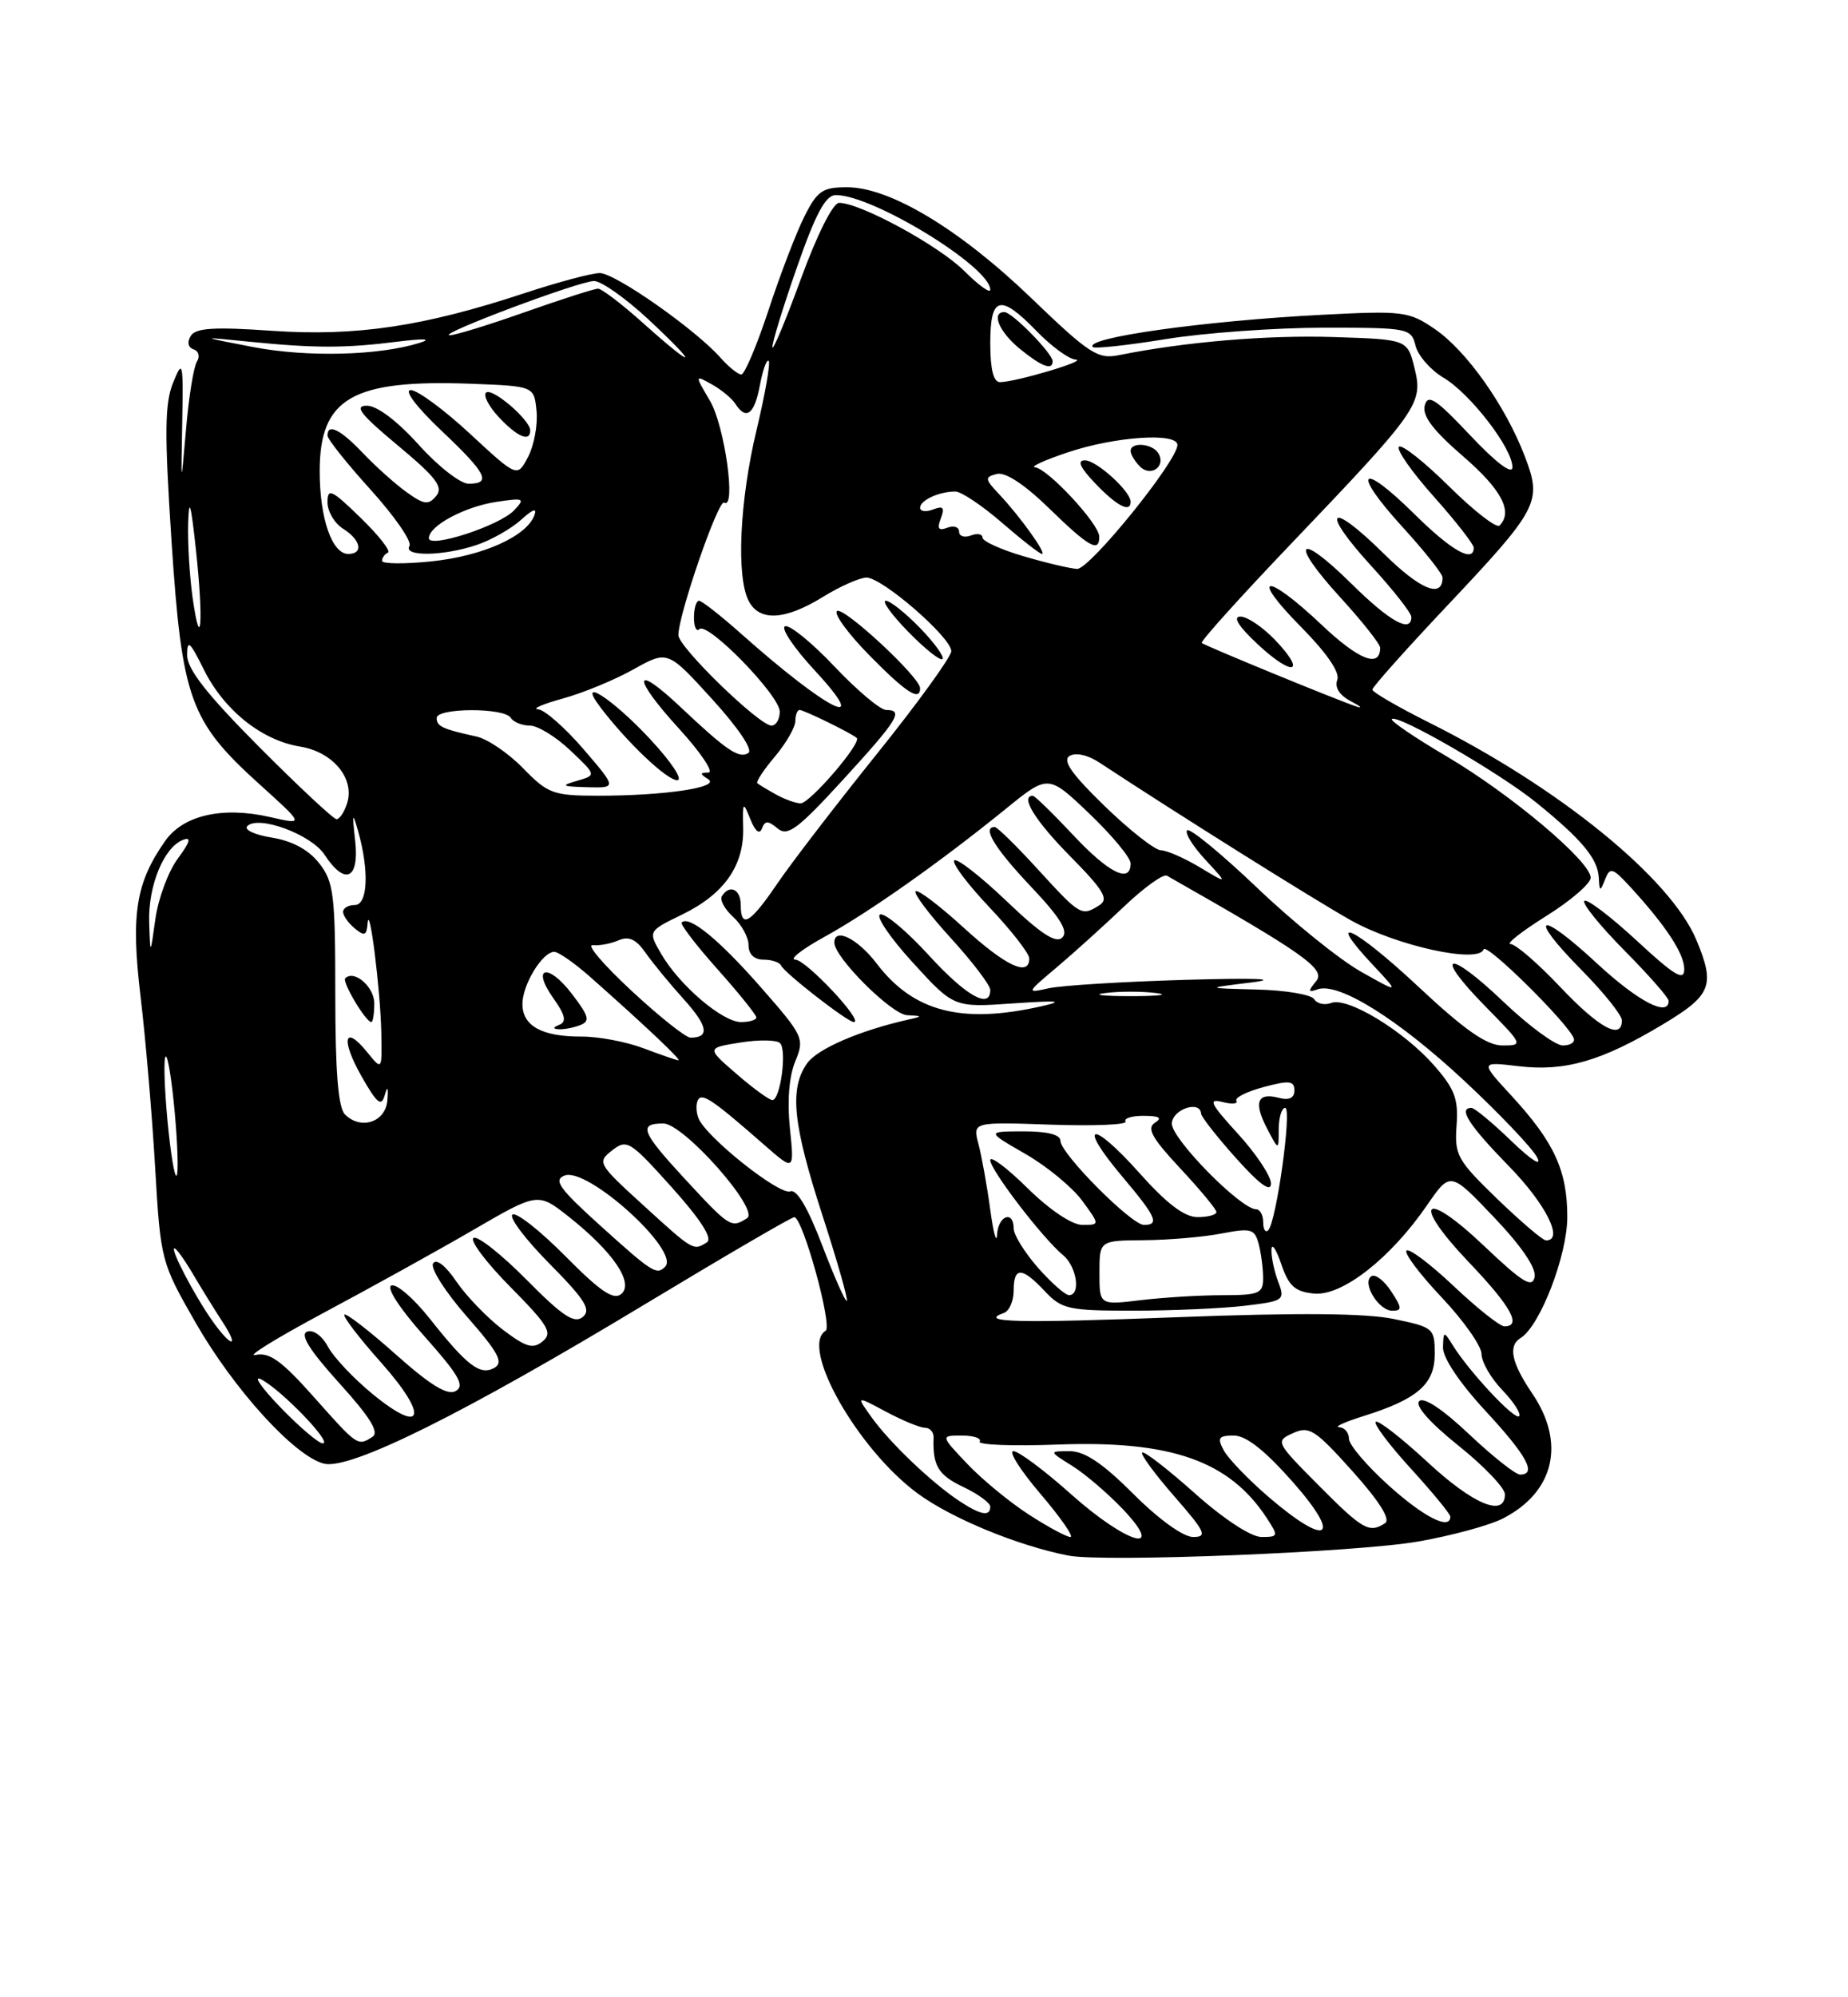 <?xml version="1.0" encoding="UTF-8" standalone="no"?>
<!DOCTYPE svg PUBLIC "-//W3C//DTD SVG 1.1//EN" "http://www.w3.org/Graphics/SVG/1.1/DTD/svg11.dtd" >
<svg xmlns="http://www.w3.org/2000/svg" xmlns:xlink="http://www.w3.org/1999/xlink" version="1.1" viewBox="0 0 237 256">
 <g >
 <path fill="currentColor"
d=" M 181.88 197.58 C 186.17 196.83 191.07 195.50 192.78 194.61 C 199.35 191.22 200.81 184.94 196.50 178.60 C 193.83 174.66 193.38 172.50 195.02 171.49 C 197.51 169.95 201.00 160.91 201.00 155.98 C 201.00 150.03 199.32 146.39 193.82 140.42 C 189.81 136.07 189.81 136.07 194.77 136.66 C 200.71 137.36 205.42 136.00 213.25 131.30 C 219.50 127.56 219.99 126.31 217.56 120.49 C 214.25 112.56 199.95 100.94 183.25 92.60 C 179.26 90.60 176.00 88.71 176.00 88.39 C 176.00 88.07 180.19 83.37 185.31 77.94 C 197.39 65.14 197.79 64.37 195.56 58.51 C 193.08 52.02 188.08 44.95 184.00 42.17 C 180.68 39.90 179.93 39.81 169.50 40.35 C 154.41 41.13 138.97 43.30 140.15 44.48 C 140.39 44.72 144.61 44.26 149.54 43.46 C 154.47 42.66 163.55 42.01 169.73 42.00 C 180.65 42.00 180.98 42.06 181.54 44.32 C 181.87 45.60 183.48 47.44 185.12 48.41 C 188.57 50.45 194.02 57.53 193.96 59.90 C 193.94 60.88 191.85 59.30 188.56 55.81 C 184.15 51.13 183.12 50.45 182.72 51.97 C 182.37 53.29 183.79 55.17 187.62 58.47 C 192.57 62.74 194.07 65.59 192.31 67.36 C 191.92 67.74 189.01 65.48 185.83 62.33 C 182.65 59.19 179.76 56.91 179.41 57.26 C 179.05 57.62 181.06 60.49 183.88 63.65 C 186.70 66.81 189.00 69.76 189.00 70.20 C 189.00 72.21 186.13 70.58 181.31 65.81 C 174.40 58.99 173.28 60.34 179.87 67.55 C 182.69 70.63 185.00 73.55 185.00 74.02 C 185.00 76.76 182.16 75.60 177.43 70.93 C 170.43 64.02 169.22 65.27 175.87 72.55 C 178.69 75.63 181.00 78.57 181.00 79.08 C 181.00 81.21 178.23 79.67 173.31 74.81 C 166.40 67.99 165.28 69.34 171.87 76.55 C 174.69 79.63 177.00 82.55 177.00 83.02 C 177.00 85.67 174.27 84.60 169.50 80.09 C 162.36 73.34 160.11 73.53 166.82 80.32 C 170.17 83.71 171.87 86.19 171.50 87.15 C 171.14 88.09 171.78 89.11 173.21 89.86 C 174.47 90.52 174.82 90.84 174.00 90.57 C 171.68 89.82 154.55 82.78 154.12 82.41 C 153.92 82.23 159.03 76.55 165.49 69.79 C 181.96 52.55 182.53 51.73 181.41 47.19 C 180.50 43.50 180.50 43.50 171.00 43.20 C 162.49 42.93 151.96 43.82 143.50 45.52 C 140.79 46.07 139.70 45.36 132.26 38.21 C 123.08 29.38 114.13 24.00 108.63 24.00 C 105.48 24.00 104.81 24.46 103.16 27.75 C 102.12 29.81 100.05 35.21 98.56 39.75 C 97.06 44.29 95.49 48.00 95.07 48.00 C 94.65 48.00 93.45 47.03 92.40 45.85 C 89.19 42.22 78.89 35.00 76.92 35.00 C 75.90 35.00 71.56 36.16 67.28 37.57 C 54.32 41.85 45.67 43.14 34.90 42.40 C 27.44 41.88 25.10 42.03 24.46 43.06 C 23.97 43.85 24.12 44.54 24.83 44.78 C 25.48 44.99 25.67 45.69 25.26 46.34 C 24.84 46.98 24.21 50.88 23.86 55.00 C 23.21 62.50 23.21 62.50 23.37 54.15 C 23.51 46.32 23.44 46.00 22.20 49.05 C 21.12 51.70 21.08 55.48 22.00 69.40 C 23.34 89.62 24.36 92.45 33.20 100.45 C 39.05 105.73 39.05 105.73 34.66 104.73 C 28.55 103.33 23.50 104.48 21.18 107.79 C 17.41 113.16 16.77 117.19 18.02 127.67 C 18.66 133.01 19.50 142.85 19.89 149.54 C 20.59 161.55 20.65 161.78 25.04 169.45 C 29.97 178.07 37.78 186.66 41.55 187.60 C 44.89 188.44 59.47 181.20 82.86 167.08 C 92.96 160.99 101.51 156.00 101.86 156.01 C 102.96 156.03 106.81 170.00 105.88 170.57 C 102.54 172.64 109.99 185.77 117.70 191.43 C 122.05 194.62 130.51 198.11 137.00 199.38 C 141.52 200.27 173.92 198.97 181.88 197.58 Z  M 163.49 81.99 C 161.91 80.35 159.92 79.01 159.06 79.03 C 158.06 79.04 158.86 80.32 161.33 82.61 C 165.86 86.82 167.63 86.31 163.49 81.99 Z  M 131.95 194.13 C 129.50 192.55 125.95 189.63 124.05 187.63 C 120.61 184.00 120.61 184.00 123.36 184.00 C 124.88 184.00 125.90 184.35 125.64 184.77 C 125.38 185.20 129.91 185.37 135.72 185.15 C 150.20 184.62 157.65 187.24 162.45 194.56 C 163.98 196.90 163.95 197.00 161.77 197.00 C 160.43 196.99 156.92 194.69 153.20 191.37 C 149.74 188.29 146.72 185.95 146.48 186.18 C 146.25 186.41 148.11 188.94 150.61 191.80 C 154.60 196.37 154.89 197.00 153.01 197.00 C 151.75 197.00 148.61 194.74 145.37 191.50 C 141.43 187.56 139.11 186.00 137.18 186.00 C 134.50 186.01 134.50 186.01 137.50 187.88 C 139.15 188.91 142.05 191.39 143.95 193.38 C 149.67 199.39 144.56 197.94 137.34 191.50 C 133.95 188.47 130.63 186.00 129.97 186.00 C 129.30 186.00 130.87 188.47 133.46 191.50 C 136.04 194.53 137.76 197.00 137.27 197.00 C 136.79 197.00 134.39 195.71 131.95 194.13 Z  M 162.74 191.91 C 160.12 189.66 157.52 186.96 156.95 185.91 C 156.08 184.29 156.27 184.00 158.24 184.00 C 159.82 184.00 162.24 185.92 165.84 190.00 C 172.18 197.20 170.28 198.37 162.74 191.91 Z  M 169.10 190.37 C 163.60 184.84 163.54 184.72 165.82 183.69 C 167.90 182.74 168.65 183.22 173.45 188.57 C 176.92 192.44 178.37 194.76 177.63 195.23 C 175.60 196.55 174.77 196.08 169.10 190.37 Z  M 178.11 190.41 C 175.30 187.88 173.00 185.18 173.00 184.41 C 173.00 183.63 172.44 182.97 171.75 182.93 C 171.06 182.90 172.42 182.27 174.78 181.53 C 181.79 179.34 184.00 177.43 184.00 173.55 C 184.00 170.24 183.84 170.11 178.75 169.06 C 175.14 168.31 166.47 168.24 151.00 168.83 C 130.38 169.62 125.35 169.49 128.75 168.28 C 129.44 168.03 130.00 166.75 130.00 165.42 C 130.00 162.34 131.05 162.36 134.00 165.50 C 136.17 167.81 137.03 168.00 145.42 167.99 C 150.42 167.99 156.83 167.70 159.68 167.36 C 164.66 166.76 164.82 166.65 163.93 164.30 C 163.42 162.97 163.03 161.11 163.06 160.18 C 163.09 159.26 163.65 160.07 164.31 162.00 C 165.27 164.84 166.07 165.56 168.52 165.80 C 172.11 166.15 178.32 161.30 183.01 154.48 C 186.00 150.14 186.00 150.14 191.58 156.00 C 195.13 159.72 197.04 162.53 196.81 163.68 C 196.51 165.15 195.26 164.38 190.32 159.69 C 182.46 152.23 180.93 153.98 188.44 161.85 C 193.79 167.46 195.19 170.00 192.94 170.00 C 192.36 170.00 189.43 167.68 186.43 164.84 C 183.43 162.01 180.71 159.96 180.38 160.29 C 180.05 160.62 182.08 163.32 184.89 166.29 C 187.70 169.26 190.00 172.53 190.00 173.54 C 190.00 174.56 191.20 176.65 192.68 178.18 C 194.15 179.72 195.11 181.22 194.82 181.52 C 194.26 182.07 188.42 175.82 186.31 172.42 C 185.16 170.57 185.12 170.59 185.06 172.69 C 185.02 174.02 187.18 177.24 190.50 180.83 C 195.83 186.58 197.14 189.00 194.94 189.00 C 194.36 189.00 191.42 186.67 188.41 183.83 C 185.04 180.64 182.59 179.01 182.01 179.59 C 181.44 180.16 183.36 182.34 187.04 185.29 C 190.32 187.91 193.00 190.72 193.00 191.53 C 193.00 194.53 188.94 192.84 183.03 187.36 C 179.68 184.26 176.71 181.96 176.43 182.24 C 176.15 182.52 178.19 185.23 180.96 188.26 C 183.73 191.30 186.00 194.05 186.00 194.39 C 186.00 196.17 182.63 194.48 178.11 190.41 Z  M 178.41 165.51 C 177.52 164.14 176.38 163.27 175.89 163.57 C 174.60 164.37 176.78 168.00 178.56 168.00 C 179.84 168.00 179.82 167.65 178.41 165.51 Z  M 122.97 192.35 C 119.41 189.97 114.15 184.95 111.80 181.69 C 109.78 178.88 109.78 178.88 113.62 180.94 C 115.74 182.07 117.99 183.00 118.62 183.00 C 119.26 183.00 119.76 183.56 119.73 184.25 C 119.60 187.86 120.31 189.05 123.50 190.57 C 125.42 191.48 127.00 192.63 127.00 193.11 C 127.00 194.43 125.74 194.19 122.97 192.35 Z  M 35.96 180.38 C 33.51 177.84 32.40 176.23 33.50 176.80 C 36.09 178.14 42.70 185.00 41.40 185.00 C 40.86 185.00 38.41 182.92 35.96 180.38 Z  M 40.26 179.07 C 36.12 174.41 34.55 173.28 32.76 173.67 C 31.52 173.93 35.45 171.51 41.50 168.27 C 47.55 165.04 56.21 160.25 60.75 157.61 C 68.99 152.83 68.99 152.83 72.98 155.98 C 78.64 160.47 81.35 164.46 79.67 165.86 C 78.68 166.68 76.99 165.53 72.51 161.01 C 69.29 157.76 66.24 155.35 65.73 155.67 C 65.22 155.98 67.34 158.81 70.45 161.95 C 75.04 166.59 75.85 167.88 74.74 168.80 C 73.66 169.70 72.14 168.69 67.51 164.01 C 64.29 160.76 61.24 158.35 60.73 158.67 C 60.22 158.98 62.34 161.81 65.45 164.95 C 70.32 169.87 70.90 170.84 69.60 171.92 C 68.35 172.95 67.45 172.68 64.45 170.40 C 62.45 168.87 59.78 166.10 58.51 164.23 C 57.13 162.20 55.94 161.28 55.54 161.94 C 55.17 162.54 57.12 165.61 59.88 168.75 C 63.94 173.38 64.61 174.64 63.40 175.32 C 61.57 176.34 59.91 175.07 55.05 168.93 C 53.05 166.42 50.88 164.54 50.21 164.76 C 49.49 165.00 51.23 167.69 54.46 171.31 C 58.84 176.23 59.64 177.62 58.45 178.29 C 57.38 178.89 55.21 177.56 50.77 173.61 C 47.36 170.57 44.39 168.28 44.17 168.50 C 43.94 168.72 46.06 171.49 48.88 174.65 C 55.03 181.56 54.33 184.05 47.76 178.66 C 45.35 176.68 42.78 173.96 42.06 172.61 C 41.31 171.21 40.16 170.38 39.38 170.68 C 38.44 171.05 39.71 173.08 43.52 177.29 C 47.48 181.66 48.67 183.59 47.76 184.17 C 45.87 185.37 45.88 185.39 40.26 179.07 Z  M 27.20 169.25 C 24.88 165.95 21.78 160.00 22.38 160.00 C 22.61 160.00 23.69 161.50 24.77 163.34 C 25.85 165.17 27.52 167.87 28.48 169.34 C 30.79 172.86 29.69 172.78 27.20 169.25 Z  M 105.45 159.63 C 103.60 154.79 102.18 152.38 101.35 152.70 C 99.95 153.23 90.48 145.69 89.57 143.31 C 89.25 142.49 89.24 141.43 89.53 140.95 C 90.08 140.06 91.46 141.01 98.09 146.81 C 101.87 150.11 101.87 150.11 101.30 144.59 C 100.94 141.15 101.20 137.93 101.99 136.04 C 103.20 133.10 103.06 132.79 97.52 126.48 C 92.19 120.41 88.37 117.29 87.43 118.24 C 87.21 118.46 89.27 121.15 92.02 124.23 C 94.76 127.30 97.00 130.09 97.00 130.41 C 97.00 130.73 96.12 131.00 95.03 131.00 C 92.66 131.00 87.14 126.30 84.80 122.27 C 83.10 119.35 83.10 119.35 87.50 117.21 C 92.85 114.61 95.42 110.97 95.31 106.13 C 95.23 102.74 95.29 102.66 96.23 105.00 C 96.84 106.54 97.41 107.00 97.71 106.21 C 98.10 105.16 98.49 105.16 99.72 106.18 C 101.01 107.25 102.28 106.31 108.09 99.97 C 115.17 92.24 115.94 91.00 113.65 91.00 C 112.90 91.00 109.93 88.50 107.04 85.45 C 104.16 82.40 101.30 80.07 100.69 80.27 C 100.08 80.47 101.81 83.05 104.54 85.99 C 111.97 94.02 106.14 91.09 95.07 81.25 C 92.44 78.91 90.00 77.00 89.65 77.00 C 89.29 77.00 89.00 77.98 89.00 79.17 C 89.00 80.36 89.31 81.02 89.69 80.64 C 90.72 79.62 100.00 89.13 100.00 91.21 C 100.00 92.20 99.52 93.00 98.94 93.00 C 97.37 93.00 87.00 82.93 87.00 81.41 C 87.00 78.79 92.13 63.96 92.87 64.42 C 94.45 65.39 92.94 54.56 91.05 51.37 C 89.09 48.04 89.09 48.04 91.30 49.27 C 92.51 49.95 93.86 51.06 94.30 51.75 C 95.69 53.92 96.75 53.12 97.45 49.40 C 97.82 47.42 98.33 46.00 98.58 46.25 C 98.83 46.50 98.13 50.49 97.03 55.10 C 94.84 64.24 94.40 74.00 96.04 77.07 C 97.43 79.68 100.69 79.49 105.50 76.53 C 107.70 75.17 110.22 74.05 111.11 74.03 C 113.10 73.99 122.00 81.70 122.00 83.46 C 122.00 84.17 117.71 90.10 112.46 96.63 C 107.21 103.16 101.47 110.63 99.71 113.22 C 96.21 118.37 95.00 119.09 95.00 116.00 C 95.00 113.97 93.56 113.29 92.58 114.87 C 92.29 115.34 92.94 116.54 94.02 117.52 C 95.11 118.51 96.00 120.14 96.00 121.15 C 96.00 122.31 96.72 123.00 97.92 123.00 C 98.97 123.00 99.98 123.34 100.17 123.75 C 100.60 124.71 108.69 131.00 109.50 131.00 C 110.86 131.00 103.39 123.03 102.00 123.00 C 101.17 122.98 102.86 121.66 105.75 120.07 C 111.53 116.88 120.53 110.53 128.97 103.69 C 134.43 99.25 134.43 99.25 139.72 104.30 C 142.62 107.07 145.00 109.94 145.00 110.67 C 145.00 113.30 142.19 111.91 137.60 107.00 C 135.02 104.25 132.71 102.00 132.46 102.00 C 130.78 102.00 132.75 105.20 137.25 109.75 C 141.54 114.10 142.23 115.24 141.00 116.02 C 138.71 117.47 138.55 117.38 133.17 111.50 C 130.41 108.47 127.89 106.00 127.57 106.00 C 125.91 106.00 127.55 108.70 132.17 113.59 C 135.95 117.58 137.05 119.35 136.24 120.16 C 135.43 120.97 133.49 119.71 129.06 115.47 C 125.72 112.29 122.71 109.95 122.38 110.28 C 122.05 110.62 124.08 113.32 126.89 116.29 C 129.70 119.26 132.00 122.21 132.00 122.85 C 132.00 125.25 128.97 123.82 123.55 118.87 C 120.46 116.05 117.70 113.96 117.42 114.24 C 117.15 114.52 119.19 117.23 121.96 120.26 C 124.73 123.30 127.00 126.28 127.00 126.89 C 127.00 129.42 123.89 127.66 119.10 122.42 C 116.29 119.35 113.49 117.00 112.88 117.21 C 112.27 117.41 114.14 120.18 117.05 123.36 C 122.33 129.14 122.33 129.14 129.91 128.61 C 135.78 128.21 136.59 128.29 133.50 128.99 C 123.29 131.28 117.14 129.68 112.43 123.50 C 109.99 120.30 107.00 118.82 107.00 120.82 C 107.00 122.71 114.32 130.01 116.33 130.12 C 118.34 130.22 118.35 130.27 116.50 130.68 C 110.23 132.09 104.82 134.43 103.50 136.30 C 101.22 139.56 101.67 144.04 105.46 155.73 C 107.37 161.61 108.78 166.55 108.60 166.73 C 108.43 166.91 107.01 163.71 105.45 159.63 Z  M 118.00 88.21 C 118.00 86.80 108.07 77.60 107.33 78.33 C 106.94 78.73 108.83 81.29 111.52 84.02 C 116.20 88.78 118.00 89.94 118.00 88.21 Z  M 117.99 80.49 C 116.13 78.57 114.15 77.00 113.60 77.00 C 113.05 77.00 114.34 78.79 116.48 80.98 C 118.62 83.17 120.59 84.74 120.87 84.47 C 121.14 84.19 119.84 82.40 117.99 80.49 Z  M 141.00 163.14 C 141.00 159.00 141.00 159.00 146.75 158.96 C 149.91 158.93 154.38 158.55 156.67 158.10 C 160.42 157.38 160.90 157.51 161.41 159.40 C 161.72 160.55 161.98 162.51 161.99 163.75 C 162.00 165.80 161.53 166.00 156.75 166.01 C 153.86 166.01 149.14 166.30 146.25 166.65 C 141.00 167.28 141.00 167.28 141.00 163.14 Z  M 133.10 162.47 C 131.40 160.52 130.00 158.27 130.00 157.47 C 130.00 155.07 128.01 155.80 127.87 158.25 C 127.80 159.49 127.40 158.03 126.99 155.00 C 126.58 151.97 125.90 148.22 125.49 146.65 C 124.73 143.80 124.73 143.80 134.77 144.15 C 140.29 144.34 144.60 144.16 144.35 143.75 C 144.09 143.34 145.15 143.01 146.69 143.02 C 148.70 143.03 149.10 143.28 148.11 143.91 C 147.03 144.60 147.74 145.88 151.36 149.75 C 153.91 152.48 156.00 155.00 156.00 155.35 C 156.00 155.71 154.91 156.00 153.58 156.00 C 151.90 156.00 149.62 154.27 146.10 150.32 C 139.99 143.47 138.07 143.85 143.89 150.76 C 148.28 155.96 148.75 157.00 146.71 157.00 C 145.09 157.00 136.00 147.85 136.00 146.22 C 136.00 145.43 134.32 145.00 131.25 145.01 C 126.50 145.02 126.50 145.02 131.50 147.90 C 134.25 149.48 137.53 152.18 138.78 153.89 C 141.06 157.00 141.06 157.00 138.81 157.00 C 137.48 157.00 134.62 155.08 131.78 152.29 C 129.15 149.70 127.00 148.08 127.00 148.70 C 127.00 149.95 133.73 158.73 136.33 160.87 C 138.09 162.32 138.64 166.00 137.10 166.00 C 136.61 166.00 134.81 164.41 133.10 162.47 Z  M 77.06 157.16 C 71.72 152.34 70.93 151.24 72.41 150.67 C 75.35 149.55 87.29 160.37 85.30 162.36 C 84.21 163.46 83.67 163.12 77.06 157.16 Z  M 82.50 154.48 C 76.67 149.17 76.56 148.97 78.50 147.45 C 80.40 145.97 80.79 146.22 86.16 152.19 C 89.90 156.36 91.42 158.75 90.66 159.23 C 88.92 160.34 88.94 160.35 82.50 154.48 Z  M 192.00 153.65 C 186.89 148.71 186.52 148.04 186.80 144.26 C 187.05 140.87 186.57 139.58 183.92 136.56 C 180.03 132.13 172.82 127.75 170.73 128.55 C 169.89 128.87 168.91 128.66 168.54 128.07 C 168.18 127.48 164.87 126.92 161.19 126.83 C 154.50 126.66 154.50 126.66 160.50 125.92 C 164.24 125.45 161.04 125.33 152.00 125.59 C 144.03 125.82 136.17 126.31 134.54 126.66 C 131.58 127.31 131.58 127.31 135.54 123.97 C 137.72 122.13 141.59 118.63 144.15 116.20 C 146.71 113.76 149.19 111.98 149.65 112.24 C 167.20 122.20 170.06 124.22 168.80 125.75 C 167.71 127.07 167.74 127.24 169.00 126.80 C 171.68 125.87 179.31 130.63 187.77 138.51 C 192.32 142.75 196.54 147.18 197.14 148.36 C 197.78 149.59 196.38 148.70 193.83 146.25 C 191.41 143.91 189.10 142.00 188.71 142.00 C 186.96 142.00 188.39 144.23 193.50 149.46 C 198.27 154.34 200.62 159.04 198.25 158.98 C 197.84 158.97 195.03 156.57 192.00 153.65 Z  M 162.00 156.67 C 162.00 155.75 161.60 155.00 161.11 155.00 C 159.11 155.00 150.14 145.85 150.28 143.97 C 150.42 142.13 153.94 141.00 154.04 142.75 C 154.07 143.16 156.09 145.74 158.54 148.47 C 161.55 151.83 163.00 152.88 163.00 151.70 C 163.00 150.74 161.09 147.87 158.75 145.31 C 155.23 141.46 154.89 140.77 156.75 141.24 C 157.99 141.56 158.80 141.49 158.56 141.10 C 158.32 140.70 159.89 139.91 162.06 139.33 C 165.34 138.45 166.00 138.52 166.00 139.76 C 166.00 140.74 165.33 141.06 164.00 140.71 C 161.24 139.99 160.74 141.28 162.50 144.65 C 163.99 147.50 163.99 147.50 163.99 144.75 C 164.00 143.24 164.37 142.00 164.82 142.00 C 165.72 142.00 163.69 156.65 162.64 157.69 C 162.29 158.04 162.00 157.58 162.00 156.67 Z  M 87.77 151.04 C 82.25 145.06 81.84 144.00 85.07 144.00 C 87.67 144.00 97.48 155.08 95.81 156.14 C 93.76 157.44 93.60 157.34 87.77 151.04 Z  M 21.47 143.53 C 21.08 139.34 20.97 135.69 21.24 135.43 C 21.50 135.16 22.03 138.39 22.41 142.59 C 22.79 146.79 22.90 150.44 22.64 150.69 C 22.39 150.94 21.86 147.72 21.47 143.53 Z  M 44.24 142.84 C 43.37 141.97 43.00 137.36 43.00 127.43 C 43.00 114.62 42.80 113.02 40.93 110.64 C 39.57 108.91 37.48 107.78 34.87 107.36 C 32.67 107.01 31.25 106.35 31.72 105.88 C 33.15 104.45 39.93 106.96 41.62 109.55 C 44.25 113.56 46.10 112.71 45.55 107.75 C 45.15 104.20 45.21 104.00 45.92 106.50 C 47.37 111.64 47.17 116.00 45.50 116.00 C 44.67 116.00 44.00 116.39 44.00 116.88 C 44.00 117.36 44.67 118.32 45.50 119.00 C 46.74 120.03 47.02 119.92 47.14 118.37 C 47.36 115.49 48.79 126.87 48.90 132.36 C 49.00 137.22 49.00 137.22 47.09 134.86 C 44.13 131.21 43.67 133.22 46.38 137.98 C 48.35 141.45 48.91 141.90 49.34 140.38 C 49.70 139.11 49.81 139.31 49.68 141.00 C 49.48 143.82 46.29 144.89 44.24 142.84 Z  M 48.00 128.61 C 48.00 126.48 45.42 124.25 44.28 125.39 C 43.83 125.83 46.91 131.00 47.62 131.00 C 47.83 131.00 48.00 129.92 48.00 128.61 Z  M 94.47 137.66 C 90.60 134.32 90.60 134.32 94.96 133.62 C 97.36 133.24 99.65 133.28 100.05 133.71 C 100.94 134.67 100.07 141.00 99.05 141.00 C 98.66 141.00 96.59 139.50 94.47 137.66 Z  M 82.50 134.35 C 80.30 133.52 76.73 132.85 74.57 132.86 C 69.51 132.88 67.00 131.50 67.00 128.69 C 67.00 126.20 69.57 122.00 71.08 122.00 C 71.62 122.00 73.71 123.46 75.73 125.25 C 82.66 131.38 87.50 135.95 87.00 135.90 C 86.72 135.88 84.70 135.18 82.50 134.35 Z  M 74.39 131.40 C 75.71 130.90 75.55 130.27 73.36 127.41 C 70.28 123.36 68.07 123.89 70.99 127.98 C 72.48 130.08 72.68 130.96 71.76 131.34 C 70.90 131.68 70.87 131.87 71.67 131.92 C 72.31 131.96 73.54 131.73 74.39 131.40 Z  M 181.87 126.44 C 173.72 118.82 169.71 116.91 176.07 123.68 C 179.50 127.34 179.50 127.34 174.50 124.52 C 171.75 122.96 165.75 118.12 161.18 113.75 C 156.60 109.39 152.58 106.09 152.25 106.42 C 151.92 106.75 152.96 108.44 154.57 110.18 C 157.50 113.34 157.50 113.34 153.88 111.17 C 151.89 109.98 149.64 108.99 148.88 108.98 C 148.12 108.97 144.88 106.43 141.68 103.33 C 137.45 99.23 136.22 97.48 137.17 96.89 C 137.95 96.42 139.51 96.76 140.99 97.74 C 150.96 104.30 168.47 115.27 173.23 117.95 C 179.09 121.24 189.65 123.55 190.27 121.68 C 190.58 120.75 201.12 131.16 201.83 133.09 C 202.02 133.59 201.38 134.00 200.42 134.00 C 199.47 134.00 196.03 131.47 192.79 128.38 C 185.61 121.53 183.68 122.07 190.52 129.02 C 195.34 133.92 195.38 134.00 192.69 134.00 C 190.66 134.00 187.86 132.04 181.87 126.44 Z  M 80.98 126.98 C 77.42 123.68 75.17 121.05 76.00 121.14 C 76.83 121.24 78.32 120.96 79.31 120.53 C 80.64 119.95 81.57 120.37 82.79 122.12 C 83.71 123.43 85.92 126.12 87.71 128.10 C 90.79 131.51 91.05 133.00 88.56 133.00 C 87.95 133.00 84.54 130.29 80.98 126.98 Z  M 200.09 126.50 C 197.23 123.47 194.36 121.00 193.72 121.00 C 193.09 121.00 195.14 119.39 198.28 117.42 C 201.43 115.46 204.00 113.24 204.00 112.50 C 204.00 110.42 193.80 101.83 185.55 96.96 C 181.45 94.55 178.28 92.39 178.50 92.17 C 179.19 91.47 192.28 99.03 197.00 102.85 C 202.86 107.59 204.91 110.05 205.04 112.50 C 205.13 114.31 205.21 114.33 205.85 112.71 C 206.48 111.10 206.81 111.21 209.11 113.71 C 213.71 118.74 216.00 122.24 216.00 124.24 C 216.00 125.80 214.73 125.04 209.89 120.55 C 206.52 117.44 203.51 115.16 203.19 115.47 C 202.87 115.79 205.18 118.64 208.31 121.81 C 211.44 124.97 214.00 127.88 214.00 128.28 C 214.00 130.41 210.07 128.36 204.77 123.45 C 197.29 116.52 195.78 117.19 202.81 124.31 C 205.66 127.20 208.00 130.11 208.00 130.78 C 208.00 133.36 205.09 131.78 200.09 126.50 Z  M 141.75 127.28 C 143.54 127.05 146.46 127.05 148.25 127.28 C 150.04 127.50 148.57 127.68 145.00 127.68 C 141.43 127.68 139.96 127.50 141.75 127.28 Z  M 19.13 118.20 C 18.99 113.53 21.02 108.59 23.47 107.65 C 24.58 107.22 24.39 107.91 22.80 110.05 C 21.58 111.70 20.29 115.18 19.93 117.78 C 19.27 122.50 19.27 122.50 19.13 118.20 Z  M 33.23 95.73 C 26.56 89.03 24.00 85.77 24.00 83.98 C 24.00 81.91 24.35 82.21 26.13 85.80 C 28.71 91.01 33.55 94.89 38.48 95.69 C 42.69 96.37 45.52 99.78 44.52 102.95 C 44.16 104.08 43.55 105.00 43.16 105.00 C 42.78 105.00 38.31 100.83 33.23 95.73 Z  M 99.50 101.82 C 98.40 101.21 97.33 100.57 97.13 100.39 C 96.92 100.22 97.93 98.68 99.38 96.97 C 100.82 95.25 102.00 93.21 102.00 92.42 C 102.00 91.64 102.25 91.00 102.55 91.00 C 103.10 91.00 109.18 93.97 109.87 94.58 C 110.56 95.19 103.84 103.00 102.67 102.97 C 102.02 102.95 100.60 102.44 99.50 101.82 Z  M 67.09 98.47 C 65.21 96.54 62.51 94.70 61.09 94.40 C 56.75 93.45 56.00 93.10 56.00 92.03 C 56.00 90.71 64.68 90.68 65.50 92.00 C 65.84 92.55 66.94 93.00 67.95 93.00 C 68.96 93.00 71.30 94.43 73.14 96.18 C 76.50 99.36 76.50 99.36 74.00 100.08 C 71.85 100.70 72.03 100.81 75.31 100.90 C 79.11 101.00 79.11 101.00 74.81 96.00 C 72.44 93.25 69.83 90.96 69.00 90.91 C 68.17 90.86 69.61 90.24 72.19 89.53 C 74.77 88.82 78.85 87.14 81.25 85.79 C 85.63 83.35 85.63 83.35 91.33 89.61 C 94.69 93.30 96.60 96.13 95.97 96.52 C 94.76 97.27 93.19 96.20 87.27 90.62 C 81.16 84.85 81.02 86.76 87.06 93.37 C 89.89 96.47 91.59 99.01 90.85 99.02 C 89.74 99.03 89.73 99.18 90.82 99.87 C 92.47 100.92 85.17 102.00 76.61 101.99 C 70.94 101.98 70.25 101.72 67.09 98.47 Z  M 83.39 94.75 C 78.55 89.54 73.88 86.54 76.98 90.63 C 80.37 95.11 85.52 100.00 86.84 100.00 C 87.65 100.00 86.14 97.71 83.39 94.75 Z  M 24.70 76.61 C 24.32 73.92 24.06 69.65 24.13 67.11 C 24.23 63.63 24.48 64.46 25.13 70.50 C 26.11 79.51 25.78 84.13 24.70 76.61 Z  M 49.00 71.89 C 49.00 71.49 49.34 71.02 49.75 70.83 C 50.16 70.65 48.59 68.64 46.25 66.37 C 42.53 62.75 42.00 62.50 42.00 64.38 C 42.00 65.55 42.90 67.08 44.00 67.77 C 46.28 69.19 46.65 71.00 44.66 71.00 C 42.58 71.00 41.00 66.44 41.00 60.41 C 41.00 51.01 45.17 48.61 60.50 49.19 C 68.50 49.50 68.50 49.50 68.81 52.70 C 68.98 54.46 68.49 57.09 67.73 58.55 C 66.34 61.21 66.34 61.21 60.28 55.60 C 56.96 52.52 53.53 50.00 52.68 50.00 C 51.77 50.00 53.40 52.15 56.56 55.15 C 62.40 60.67 63.09 62.00 60.09 62.00 C 59.04 62.00 56.16 59.75 53.69 57.00 C 50.94 53.95 48.36 52.00 47.05 52.00 C 45.37 52.00 46.23 53.11 51.00 57.08 C 55.94 61.19 56.89 62.43 55.94 63.57 C 54.95 64.76 54.38 64.69 52.14 63.08 C 50.69 62.04 48.18 59.79 46.56 58.09 C 43.66 55.04 42.00 54.21 42.00 55.83 C 42.00 56.29 44.51 59.43 47.57 62.81 C 50.63 66.20 52.86 69.42 52.51 69.98 C 51.66 71.36 56.84 71.29 61.10 69.86 C 62.97 69.24 65.54 67.78 66.81 66.64 C 68.36 65.23 68.92 65.05 68.52 66.08 C 67.49 68.77 61.88 71.27 55.35 71.95 C 51.86 72.31 49.00 72.28 49.00 71.89 Z  M 68.00 55.17 C 68.00 53.82 63.06 49.60 62.33 50.33 C 61.96 50.70 62.71 52.13 64.00 53.50 C 66.37 56.02 68.00 56.70 68.00 55.17 Z  M 131.25 71.29 C 128.36 70.44 126.00 69.37 126.00 68.90 C 126.00 68.44 125.33 68.32 124.50 68.64 C 123.67 68.95 123.00 68.73 123.00 68.14 C 123.00 67.55 122.32 67.32 121.49 67.64 C 120.36 68.07 120.15 67.77 120.66 66.44 C 121.19 65.05 120.97 64.80 119.67 65.30 C 118.75 65.65 118.00 65.55 118.00 65.08 C 118.00 64.12 120.43 63.00 122.52 63.00 C 123.27 63.00 125.96 64.80 128.50 67.00 C 131.04 69.20 133.35 71.00 133.63 71.00 C 134.27 71.00 130.81 66.18 128.14 63.35 C 126.29 61.39 126.26 61.16 127.83 60.75 C 128.93 60.47 131.37 62.07 134.53 65.14 C 139.66 70.14 141.02 70.90 140.97 68.75 C 140.94 67.12 134.34 60.03 132.74 59.90 C 132.06 59.84 133.97 58.97 137.00 57.96 C 143.05 55.94 151.00 55.41 151.00 57.03 C 151.00 59.08 139.73 73.00 138.13 72.92 C 137.23 72.87 134.14 72.14 131.25 71.29 Z  M 145.00 64.31 C 145.00 62.97 140.62 59.00 139.14 59.00 C 138.09 59.00 138.51 59.92 140.50 62.00 C 143.26 64.88 145.00 65.77 145.00 64.31 Z  M 148.55 58.09 C 147.78 56.83 145.00 56.61 145.00 57.80 C 145.00 58.24 145.54 59.14 146.20 59.80 C 147.60 61.20 149.58 59.75 148.55 58.09 Z  M 55.00 68.98 C 55.00 67.40 59.59 64.94 63.64 64.33 C 67.22 63.79 67.39 63.87 65.92 65.42 C 64.06 67.39 55.00 70.33 55.00 68.98 Z  M 127.00 44.00 C 127.00 37.92 128.26 37.61 133.00 42.50 C 134.87 44.42 137.09 46.04 137.95 46.09 C 139.61 46.19 130.34 48.95 128.25 48.98 C 127.41 48.99 127.00 47.34 127.00 44.00 Z  M 135.00 46.30 C 135.00 45.31 129.79 40.00 128.81 40.00 C 127.08 40.00 128.13 42.53 130.75 44.68 C 133.57 46.98 135.00 47.53 135.00 46.30 Z  M 32.50 44.49 C 25.50 43.14 25.50 43.14 32.00 43.80 C 40.40 44.64 44.26 44.64 51.00 43.79 C 54.41 43.37 55.48 43.42 53.83 43.94 C 48.63 45.58 39.41 45.81 32.50 44.49 Z  M 82.53 41.46 C 79.79 39.00 77.17 37.00 76.70 37.00 C 76.23 37.00 72.02 38.35 67.34 40.00 C 62.67 41.65 58.31 42.99 57.67 42.97 C 55.92 42.92 74.23 36.04 76.18 36.02 C 77.10 36.01 80.25 38.23 83.18 40.96 C 89.79 47.13 89.29 47.51 82.53 41.46 Z  M 99.06 44.50 C 99.01 43.95 100.43 39.34 102.21 34.25 C 104.62 27.34 105.89 25.00 107.19 25.00 C 111.97 25.00 127.00 34.21 127.00 37.14 C 127.00 37.65 125.50 36.56 123.66 34.73 C 120.42 31.49 110.33 26.00 107.61 26.00 C 106.83 26.00 104.79 30.06 102.71 35.75 C 100.75 41.11 99.10 45.05 99.06 44.50 Z "/>
</g>
</svg>